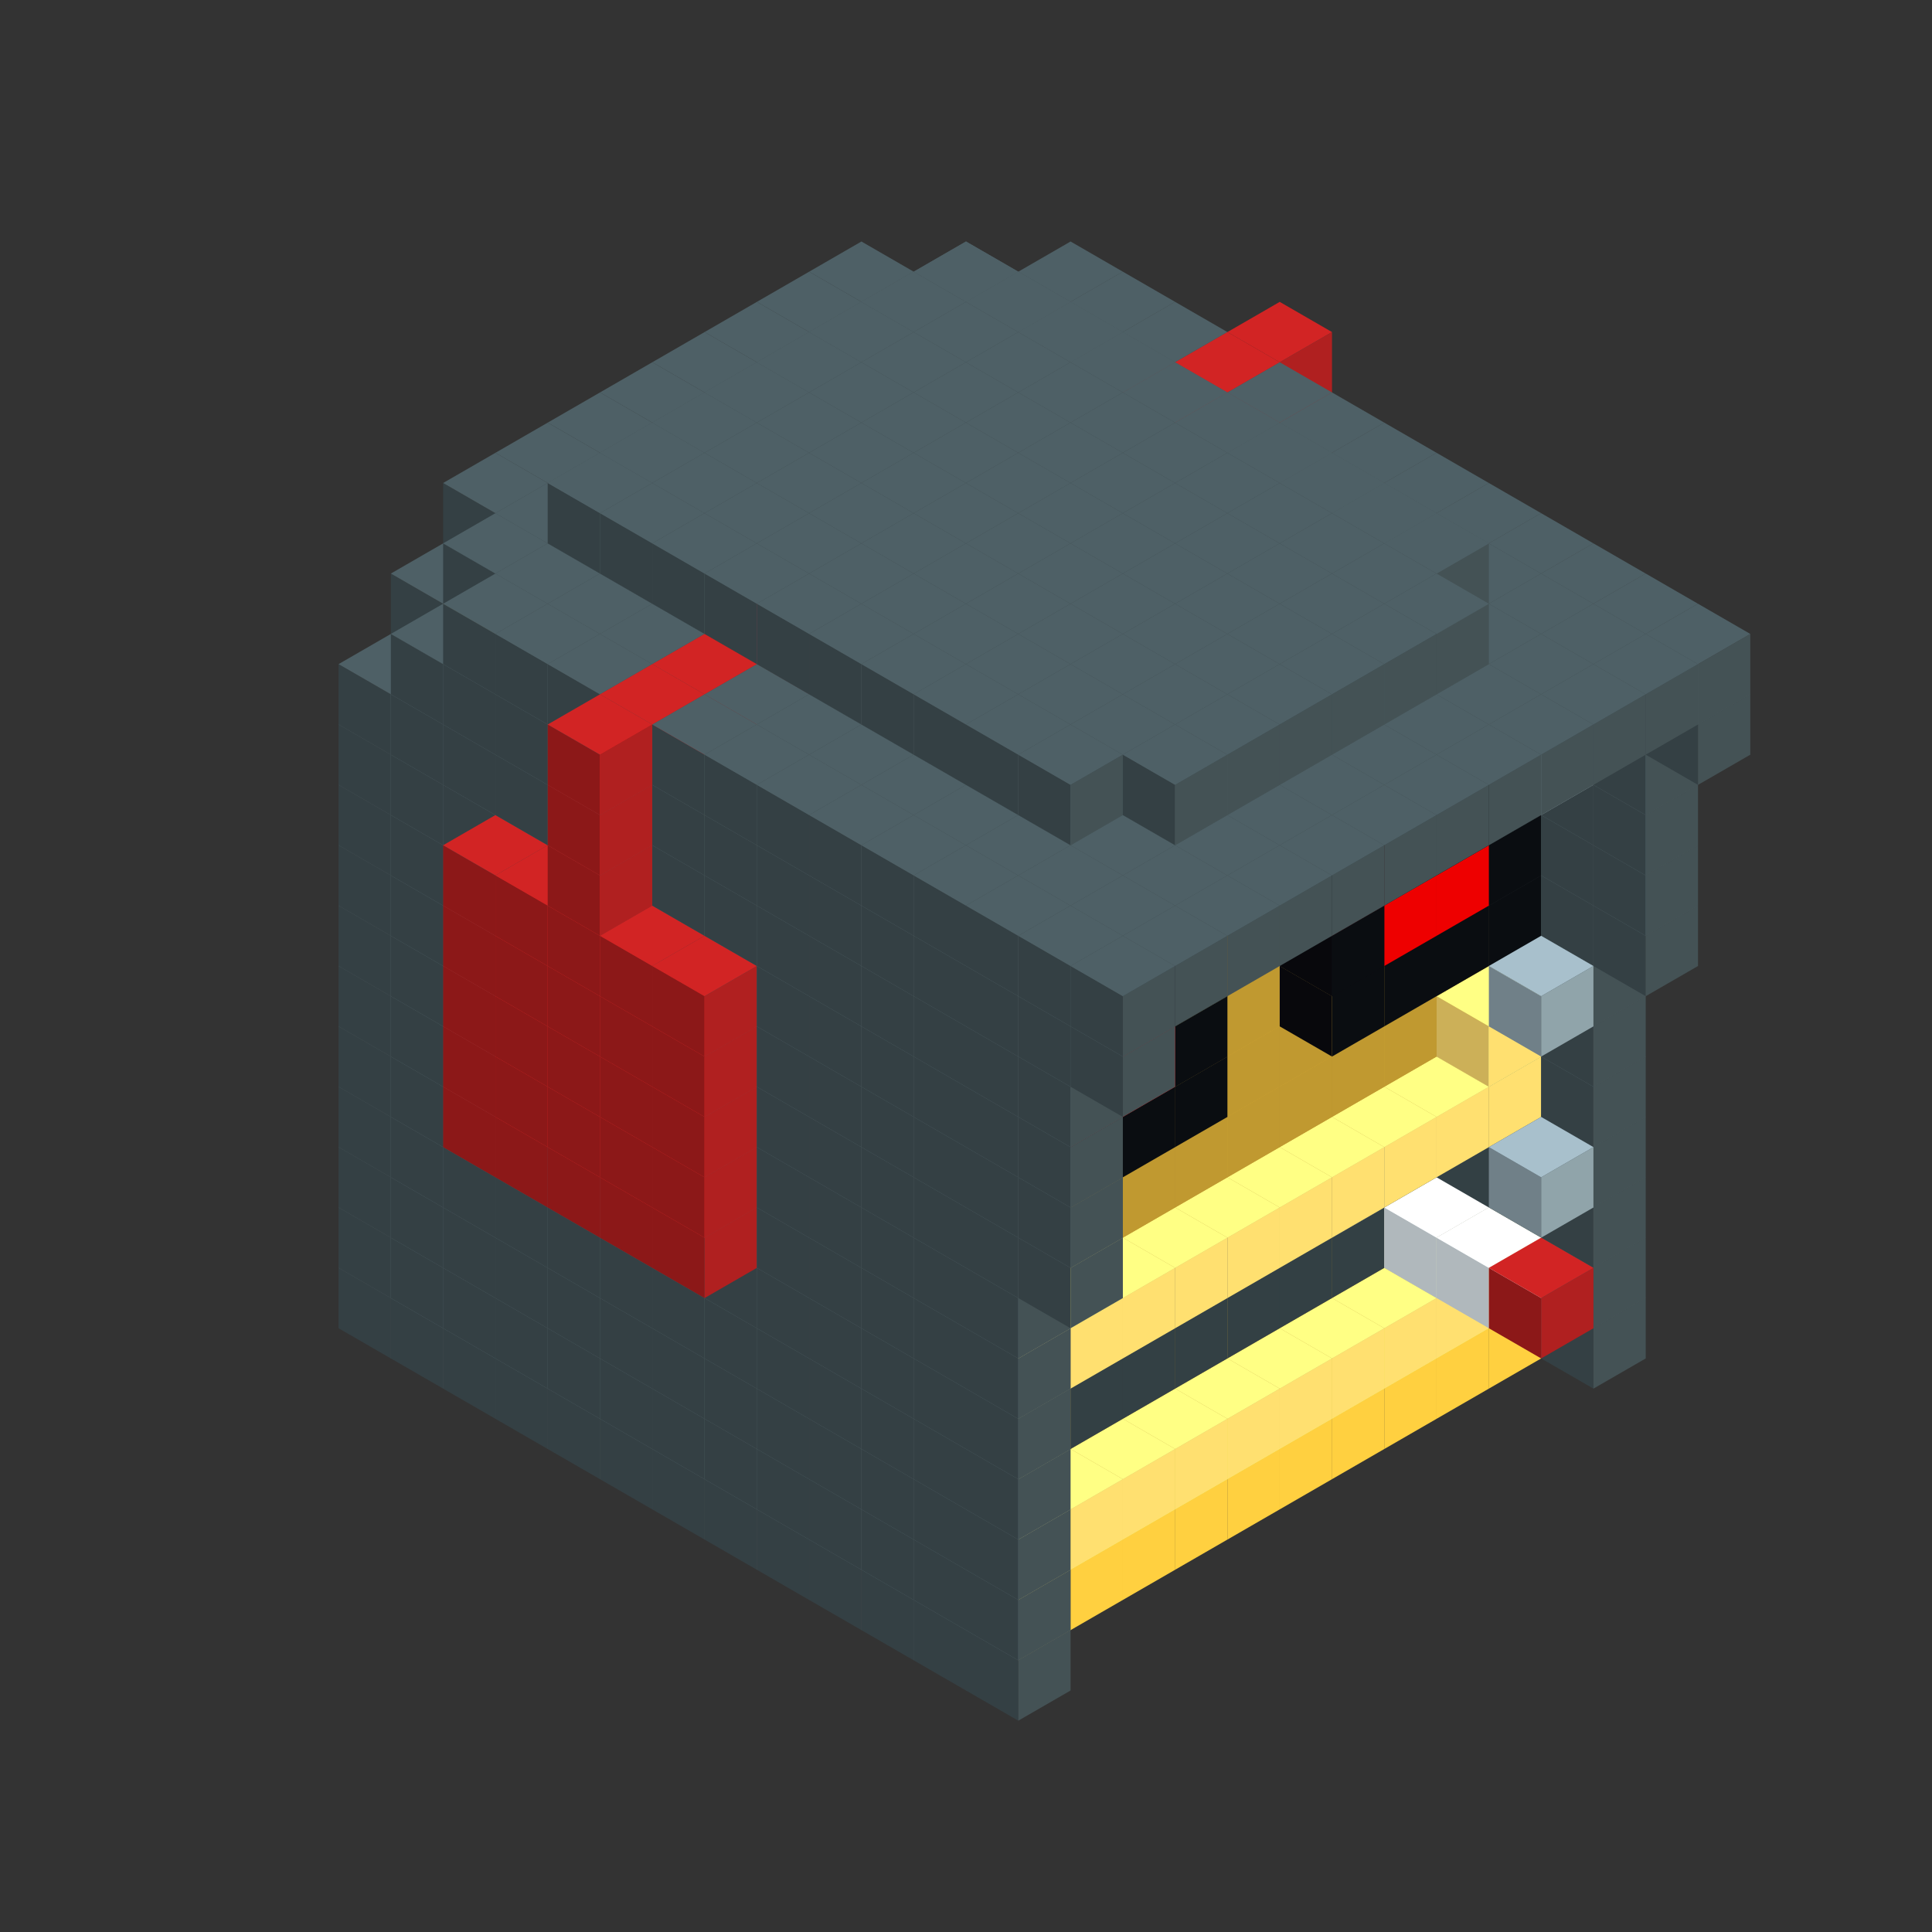 
<svg width='600' height='600' viewBox='4436371 5550000 3200000 3200000' xmlns='http://www.w3.org/2000/svg' xmlns:xlink='http://www.w3.org/1999/xlink'>
<rect x="4436371" y="5550000" width="3200000" height="3200000" fill="#333333" stroke="none"/>
<use xlink:href='#v-0x000000b4-13' transform='translate(1936371,3050000)'/>
<use xlink:href='#v-0x000000b4-13' transform='translate(983738,3600000)'/>
<use xlink:href='#v-0x000000b4-13' transform='translate(2022974,3100000)'/>
<use xlink:href='#v-0x000000b4-13' transform='translate(1070341,3650000)'/>
<use xlink:href='#v-0x000000b4-13' transform='translate(2109577,3150000)'/>
<use xlink:href='#v-0x000000b4-13' transform='translate(1156944,3700000)'/>
<use xlink:href='#v-0x000000b4-13' transform='translate(2196180,3200000)'/>
<use xlink:href='#v-0x000000b4-13' transform='translate(1243547,3750000)'/>
<use xlink:href='#v-0x000000b4-13' transform='translate(2282783,3250000)'/>
<use xlink:href='#v-0x000000b4-13' transform='translate(1330150,3800000)'/>
<use xlink:href='#v-0x000000b4-13' transform='translate(2369386,3300000)'/>
<use xlink:href='#v-0x000000b4-13' transform='translate(1416753,3850000)'/>
<use xlink:href='#v-0x000000b4-13' transform='translate(2455989,3350000)'/>
<use xlink:href='#v-0x000000b4-13' transform='translate(1503356,3900000)'/>
<use xlink:href='#v-0x000000b4-13' transform='translate(2542592,3400000)'/>
<use xlink:href='#v-0x000000b4-13' transform='translate(1589959,3950000)'/>
<use xlink:href='#v-0x000000b4-13' transform='translate(2629195,3450000)'/>
<use xlink:href='#v-0x000000b4-13' transform='translate(1676562,4000000)'/>
<use xlink:href='#v-0x000000b4-13' transform='translate(2715798,3500000)'/>
<use xlink:href='#v-0x000000b4-13' transform='translate(1763165,4050000)'/>
<use xlink:href='#v-0x000000b4-13' transform='translate(2802401,3550000)'/>
<use xlink:href='#v-0x000000b4-13' transform='translate(1849768,4100000)'/>
<use xlink:href='#v-0x000000b4-13' transform='translate(2889004,3600000)'/>
<use xlink:href='#v-0x000000b4-4' transform='translate(2802401,3650000)'/>
<use xlink:href='#v-0x000000b4-4' transform='translate(2715798,3700000)'/>
<use xlink:href='#v-0x000000b4-4' transform='translate(2629195,3750000)'/>
<use xlink:href='#v-0x000000b4-4' transform='translate(2542592,3800000)'/>
<use xlink:href='#v-0x000000b4-4' transform='translate(2455989,3850000)'/>
<use xlink:href='#v-0x000000b4-4' transform='translate(2369386,3900000)'/>
<use xlink:href='#v-0x000000b4-4' transform='translate(2282783,3950000)'/>
<use xlink:href='#v-0x000000b4-4' transform='translate(2196180,4000000)'/>
<use xlink:href='#v-0x000000b4-4' transform='translate(2109577,4050000)'/>
<use xlink:href='#v-0x000000b4-4' transform='translate(2022974,4100000)'/>
<use xlink:href='#v-0x000000b4-13' transform='translate(1936371,4150000)'/>
<use xlink:href='#v-0x000000b4-13' transform='translate(2975607,3650000)'/>
<use xlink:href='#v-0x000000b4-13' transform='translate(2022974,4200000)'/>
<use xlink:href='#v-0x000000b4-13' transform='translate(1936371,2950000)'/>
<use xlink:href='#v-0x000000b4-13' transform='translate(983738,3500000)'/>
<use xlink:href='#v-0x000000b4-13' transform='translate(2022974,3000000)'/>
<use xlink:href='#v-0x000000b4-13' transform='translate(1070341,3550000)'/>
<use xlink:href='#v-0x000000b4-13' transform='translate(2109577,3050000)'/>
<use xlink:href='#v-0x000000b4-13' transform='translate(1156944,3600000)'/>
<use xlink:href='#v-0x000000b4-13' transform='translate(2196180,3100000)'/>
<use xlink:href='#v-0x000000b4-13' transform='translate(1243547,3650000)'/>
<use xlink:href='#v-0x000000b4-13' transform='translate(2282783,3150000)'/>
<use xlink:href='#v-0x000000b4-13' transform='translate(1330150,3700000)'/>
<use xlink:href='#v-0x000000b4-13' transform='translate(2369386,3200000)'/>
<use xlink:href='#v-0x000000b4-13' transform='translate(1416753,3750000)'/>
<use xlink:href='#v-0x000000b4-13' transform='translate(2455989,3250000)'/>
<use xlink:href='#v-0x000000b4-13' transform='translate(1503356,3800000)'/>
<use xlink:href='#v-0x000000b4-13' transform='translate(2542592,3300000)'/>
<use xlink:href='#v-0x000000b4-13' transform='translate(1589959,3850000)'/>
<use xlink:href='#v-0x000000b4-13' transform='translate(2629195,3350000)'/>
<use xlink:href='#v-0x000000b4-13' transform='translate(1676562,3900000)'/>
<use xlink:href='#v-0x000000b4-13' transform='translate(2715798,3400000)'/>
<use xlink:href='#v-0x000000b4-13' transform='translate(1763165,3950000)'/>
<use xlink:href='#v-0x000000b4-13' transform='translate(2802401,3450000)'/>
<use xlink:href='#v-0x000000b4-2' transform='translate(2715798,3500000)'/>
<use xlink:href='#v-0x000000b4-2' transform='translate(2629195,3550000)'/>
<use xlink:href='#v-0x000000b4-2' transform='translate(2542592,3600000)'/>
<use xlink:href='#v-0x000000b4-2' transform='translate(2455989,3650000)'/>
<use xlink:href='#v-0x000000b4-2' transform='translate(2369386,3700000)'/>
<use xlink:href='#v-0x000000b4-2' transform='translate(2282783,3750000)'/>
<use xlink:href='#v-0x000000b4-2' transform='translate(2196180,3800000)'/>
<use xlink:href='#v-0x000000b4-2' transform='translate(2109577,3850000)'/>
<use xlink:href='#v-0x000000b4-2' transform='translate(2022974,3900000)'/>
<use xlink:href='#v-0x000000b4-2' transform='translate(1936371,3950000)'/>
<use xlink:href='#v-0x000000b4-13' transform='translate(1849768,4000000)'/>
<use xlink:href='#v-0x000000b4-13' transform='translate(2889004,3500000)'/>
<use xlink:href='#v-0x000000b4-1' transform='translate(2802401,3550000)'/>
<use xlink:href='#v-0x000000b4-1' transform='translate(2715798,3600000)'/>
<use xlink:href='#v-0x000000b4-1' transform='translate(2629195,3650000)'/>
<use xlink:href='#v-0x000000b4-1' transform='translate(2542592,3700000)'/>
<use xlink:href='#v-0x000000b4-1' transform='translate(2455989,3750000)'/>
<use xlink:href='#v-0x000000b4-1' transform='translate(2369386,3800000)'/>
<use xlink:href='#v-0x000000b4-1' transform='translate(2282783,3850000)'/>
<use xlink:href='#v-0x000000b4-1' transform='translate(2196180,3900000)'/>
<use xlink:href='#v-0x000000b4-1' transform='translate(2109577,3950000)'/>
<use xlink:href='#v-0x000000b4-1' transform='translate(2022974,4000000)'/>
<use xlink:href='#v-0x000000b4-13' transform='translate(1936371,4050000)'/>
<use xlink:href='#v-0x000000b4-13' transform='translate(2975607,3550000)'/>
<use xlink:href='#v-0x000000b4-13' transform='translate(2022974,4100000)'/>
<use xlink:href='#v-0x000000b4-13' transform='translate(1936371,2850000)'/>
<use xlink:href='#v-0x000000b4-13' transform='translate(983738,3400000)'/>
<use xlink:href='#v-0x000000b4-13' transform='translate(2022974,2900000)'/>
<use xlink:href='#v-0x000000b4-13' transform='translate(1070341,3450000)'/>
<use xlink:href='#v-0x000000b4-13' transform='translate(2109577,2950000)'/>
<use xlink:href='#v-0x000000b4-13' transform='translate(1156944,3500000)'/>
<use xlink:href='#v-0x000000b4-13' transform='translate(2196180,3000000)'/>
<use xlink:href='#v-0x000000b4-13' transform='translate(1243547,3550000)'/>
<use xlink:href='#v-0x000000b4-13' transform='translate(2282783,3050000)'/>
<use xlink:href='#v-0x000000b4-13' transform='translate(1330150,3600000)'/>
<use xlink:href='#v-0x000000b4-13' transform='translate(2369386,3100000)'/>
<use xlink:href='#v-0x000000b4-13' transform='translate(1416753,3650000)'/>
<use xlink:href='#v-0x000000b4-13' transform='translate(2455989,3150000)'/>
<use xlink:href='#v-0x000000b4-13' transform='translate(1503356,3700000)'/>
<use xlink:href='#v-0x000000b4-13' transform='translate(2542592,3200000)'/>
<use xlink:href='#v-0x000000b4-13' transform='translate(1589959,3750000)'/>
<use xlink:href='#v-0x000000b4-13' transform='translate(2629195,3250000)'/>
<use xlink:href='#v-0x000000b4-13' transform='translate(1676562,3800000)'/>
<use xlink:href='#v-0x000000b4-13' transform='translate(2715798,3300000)'/>
<use xlink:href='#v-0x000000b4-13' transform='translate(1763165,3850000)'/>
<use xlink:href='#v-0x000000b4-13' transform='translate(2802401,3350000)'/>
<use xlink:href='#v-0x000000b4-7' transform='translate(2715798,3400000)'/>
<use xlink:href='#v-0x000000b4-8' transform='translate(2629195,3450000)'/>
<use xlink:href='#v-0x000000b4-7' transform='translate(2542592,3500000)'/>
<use xlink:href='#v-0x000000b4-7' transform='translate(2455989,3550000)'/>
<use xlink:href='#v-0x000000b4-7' transform='translate(2369386,3600000)'/>
<use xlink:href='#v-0x000000b4-7' transform='translate(2282783,3650000)'/>
<use xlink:href='#v-0x000000b4-7' transform='translate(2196180,3700000)'/>
<use xlink:href='#v-0x000000b4-7' transform='translate(2109577,3750000)'/>
<use xlink:href='#v-0x000000b4-7' transform='translate(2022974,3800000)'/>
<use xlink:href='#v-0x000000b4-7' transform='translate(1936371,3850000)'/>
<use xlink:href='#v-0x000000b4-13' transform='translate(1849768,3900000)'/>
<use xlink:href='#v-0x000000b4-13' transform='translate(2889004,3400000)'/>
<use xlink:href='#v-0x000000b4-8' transform='translate(2715798,3500000)'/>
<use xlink:href='#v-0x000000b4-13' transform='translate(1936371,3950000)'/>
<use xlink:href='#v-0x000000b4-13' transform='translate(2975607,3450000)'/>
<use xlink:href='#v-0x000000b4-8' transform='translate(2802401,3550000)'/>
<use xlink:href='#v-0x000000b4-13' transform='translate(2022974,4000000)'/>
<use xlink:href='#v-0x000000b4-9' transform='translate(2889004,3600000)'/>
<use xlink:href='#v-0x000000b4-13' transform='translate(1936371,2750000)'/>
<use xlink:href='#v-0x000000b4-13' transform='translate(983738,3300000)'/>
<use xlink:href='#v-0x000000b4-13' transform='translate(2022974,2800000)'/>
<use xlink:href='#v-0x000000b4-13' transform='translate(1070341,3350000)'/>
<use xlink:href='#v-0x000000b4-13' transform='translate(2109577,2850000)'/>
<use xlink:href='#v-0x000000b4-13' transform='translate(1156944,3400000)'/>
<use xlink:href='#v-0x000000b4-13' transform='translate(2196180,2900000)'/>
<use xlink:href='#v-0x000000b4-13' transform='translate(1243547,3450000)'/>
<use xlink:href='#v-0x000000b4-13' transform='translate(2282783,2950000)'/>
<use xlink:href='#v-0x000000b4-13' transform='translate(1330150,3500000)'/>
<use xlink:href='#v-0x000000b4-13' transform='translate(2369386,3000000)'/>
<use xlink:href='#v-0x000000b4-13' transform='translate(1416753,3550000)'/>
<use xlink:href='#v-0x000000b4-13' transform='translate(2455989,3050000)'/>
<use xlink:href='#v-0x000000b4-13' transform='translate(1503356,3600000)'/>
<use xlink:href='#v-0x000000b4-13' transform='translate(2542592,3100000)'/>
<use xlink:href='#v-0x000000b4-13' transform='translate(1589959,3650000)'/>
<use xlink:href='#v-0x000000b4-13' transform='translate(2629195,3150000)'/>
<use xlink:href='#v-0x000000b4-13' transform='translate(1676562,3700000)'/>
<use xlink:href='#v-0x000000b4-13' transform='translate(2715798,3200000)'/>
<use xlink:href='#v-0x000000b4-13' transform='translate(1763165,3750000)'/>
<use xlink:href='#v-0x000000b4-13' transform='translate(2802401,3250000)'/>
<use xlink:href='#v-0x000000b4-7' transform='translate(2715798,3300000)'/>
<use xlink:href='#v-0x000000b4-7' transform='translate(2629195,3350000)'/>
<use xlink:href='#v-0x000000b4-7' transform='translate(2542592,3400000)'/>
<use xlink:href='#v-0x000000b4-7' transform='translate(2455989,3450000)'/>
<use xlink:href='#v-0x000000b4-7' transform='translate(2369386,3500000)'/>
<use xlink:href='#v-0x000000b4-7' transform='translate(2282783,3550000)'/>
<use xlink:href='#v-0x000000b4-7' transform='translate(2196180,3600000)'/>
<use xlink:href='#v-0x000000b4-7' transform='translate(2109577,3650000)'/>
<use xlink:href='#v-0x000000b4-7' transform='translate(2022974,3700000)'/>
<use xlink:href='#v-0x000000b4-7' transform='translate(1936371,3750000)'/>
<use xlink:href='#v-0x000000b4-13' transform='translate(1849768,3800000)'/>
<use xlink:href='#v-0x000000b4-13' transform='translate(2889004,3300000)'/>
<use xlink:href='#v-0x000000b4-13' transform='translate(1936371,3850000)'/>
<use xlink:href='#v-0x000000b4-13' transform='translate(2975607,3350000)'/>
<use xlink:href='#v-0x000000b4-13' transform='translate(2022974,3900000)'/>
<use xlink:href='#v-0x000000b4-13' transform='translate(1936371,2650000)'/>
<use xlink:href='#v-0x000000b4-13' transform='translate(983738,3200000)'/>
<use xlink:href='#v-0x000000b4-13' transform='translate(2022974,2700000)'/>
<use xlink:href='#v-0x000000b4-13' transform='translate(1070341,3250000)'/>
<use xlink:href='#v-0x000000b4-13' transform='translate(2109577,2750000)'/>
<use xlink:href='#v-0x000000b4-13' transform='translate(1156944,3300000)'/>
<use xlink:href='#v-0x000000b4-13' transform='translate(2196180,2800000)'/>
<use xlink:href='#v-0x000000b4-13' transform='translate(1243547,3350000)'/>
<use xlink:href='#v-0x000000b4-13' transform='translate(2282783,2850000)'/>
<use xlink:href='#v-0x000000b4-13' transform='translate(1330150,3400000)'/>
<use xlink:href='#v-0x000000b4-13' transform='translate(2369386,2900000)'/>
<use xlink:href='#v-0x000000b4-13' transform='translate(1416753,3450000)'/>
<use xlink:href='#v-0x000000b4-13' transform='translate(2455989,2950000)'/>
<use xlink:href='#v-0x000000b4-13' transform='translate(1503356,3500000)'/>
<use xlink:href='#v-0x000000b4-13' transform='translate(2542592,3000000)'/>
<use xlink:href='#v-0x000000b4-13' transform='translate(1589959,3550000)'/>
<use xlink:href='#v-0x000000b4-13' transform='translate(2629195,3050000)'/>
<use xlink:href='#v-0x000000b4-13' transform='translate(1676562,3600000)'/>
<use xlink:href='#v-0x000000b4-13' transform='translate(2715798,3100000)'/>
<use xlink:href='#v-0x000000b4-13' transform='translate(1763165,3650000)'/>
<use xlink:href='#v-0x000000b4-13' transform='translate(2802401,3150000)'/>
<use xlink:href='#v-0x000000b4-2' transform='translate(2715798,3200000)'/>
<use xlink:href='#v-0x000000b4-2' transform='translate(2629195,3250000)'/>
<use xlink:href='#v-0x000000b4-2' transform='translate(2542592,3300000)'/>
<use xlink:href='#v-0x000000b4-2' transform='translate(2455989,3350000)'/>
<use xlink:href='#v-0x000000b4-2' transform='translate(2369386,3400000)'/>
<use xlink:href='#v-0x000000b4-2' transform='translate(2282783,3450000)'/>
<use xlink:href='#v-0x000000b4-2' transform='translate(2196180,3500000)'/>
<use xlink:href='#v-0x000000b4-2' transform='translate(2109577,3550000)'/>
<use xlink:href='#v-0x000000b4-2' transform='translate(2022974,3600000)'/>
<use xlink:href='#v-0x000000b4-2' transform='translate(1936371,3650000)'/>
<use xlink:href='#v-0x000000b4-13' transform='translate(1849768,3700000)'/>
<use xlink:href='#v-0x000000b4-13' transform='translate(2889004,3200000)'/>
<use xlink:href='#v-0x000000b4-1' transform='translate(2802401,3250000)'/>
<use xlink:href='#v-0x000000b4-1' transform='translate(2715798,3300000)'/>
<use xlink:href='#v-0x000000b4-1' transform='translate(2629195,3350000)'/>
<use xlink:href='#v-0x000000b4-1' transform='translate(2542592,3400000)'/>
<use xlink:href='#v-0x000000b4-1' transform='translate(2455989,3450000)'/>
<use xlink:href='#v-0x000000b4-1' transform='translate(2369386,3500000)'/>
<use xlink:href='#v-0x000000b4-1' transform='translate(2282783,3550000)'/>
<use xlink:href='#v-0x000000b4-1' transform='translate(2196180,3600000)'/>
<use xlink:href='#v-0x000000b4-1' transform='translate(2109577,3650000)'/>
<use xlink:href='#v-0x000000b4-1' transform='translate(2022974,3700000)'/>
<use xlink:href='#v-0x000000b4-13' transform='translate(1936371,3750000)'/>
<use xlink:href='#v-0x000000b4-13' transform='translate(2975607,3250000)'/>
<use xlink:href='#v-0x000000b4-13' transform='translate(2022974,3800000)'/>
<use xlink:href='#v-0x000000b4-10' transform='translate(2889004,3400000)'/>
<use xlink:href='#v-0x000000b4-13' transform='translate(1936371,2550000)'/>
<use xlink:href='#v-0x000000b4-13' transform='translate(983738,3100000)'/>
<use xlink:href='#v-0x000000b4-13' transform='translate(2022974,2600000)'/>
<use xlink:href='#v-0x000000b4-13' transform='translate(1070341,3150000)'/>
<use xlink:href='#v-0x000000b4-13' transform='translate(2109577,2650000)'/>
<use xlink:href='#v-0x000000b4-13' transform='translate(1156944,3200000)'/>
<use xlink:href='#v-0x000000b4-14' transform='translate(2282783,2650000)'/>
<use xlink:href='#v-0x000000b4-13' transform='translate(2196180,2700000)'/>
<use xlink:href='#v-0x000000b4-13' transform='translate(1243547,3250000)'/>
<use xlink:href='#v-0x000000b4-14' transform='translate(1156944,3300000)'/>
<use xlink:href='#v-0x000000b4-14' transform='translate(2369386,2700000)'/>
<use xlink:href='#v-0x000000b4-13' transform='translate(2282783,2750000)'/>
<use xlink:href='#v-0x000000b4-13' transform='translate(1330150,3300000)'/>
<use xlink:href='#v-0x000000b4-14' transform='translate(1243547,3350000)'/>
<use xlink:href='#v-0x000000b4-14' transform='translate(2455989,2750000)'/>
<use xlink:href='#v-0x000000b4-13' transform='translate(2369386,2800000)'/>
<use xlink:href='#v-0x000000b4-13' transform='translate(1416753,3350000)'/>
<use xlink:href='#v-0x000000b4-14' transform='translate(1330150,3400000)'/>
<use xlink:href='#v-0x000000b4-14' transform='translate(2542592,2800000)'/>
<use xlink:href='#v-0x000000b4-13' transform='translate(2455989,2850000)'/>
<use xlink:href='#v-0x000000b4-13' transform='translate(1503356,3400000)'/>
<use xlink:href='#v-0x000000b4-14' transform='translate(1416753,3450000)'/>
<use xlink:href='#v-0x000000b4-14' transform='translate(2629195,2850000)'/>
<use xlink:href='#v-0x000000b4-13' transform='translate(2542592,2900000)'/>
<use xlink:href='#v-0x000000b4-13' transform='translate(1589959,3450000)'/>
<use xlink:href='#v-0x000000b4-14' transform='translate(1503356,3500000)'/>
<use xlink:href='#v-0x000000b4-13' transform='translate(2629195,2950000)'/>
<use xlink:href='#v-0x000000b4-13' transform='translate(1676562,3500000)'/>
<use xlink:href='#v-0x000000b4-13' transform='translate(2715798,3000000)'/>
<use xlink:href='#v-0x000000b4-13' transform='translate(1763165,3550000)'/>
<use xlink:href='#v-0x000000b4-13' transform='translate(2802401,3050000)'/>
<use xlink:href='#v-0x000000b4-2' transform='translate(2715798,3100000)'/>
<use xlink:href='#v-0x000000b4-2' transform='translate(2629195,3150000)'/>
<use xlink:href='#v-0x000000b4-2' transform='translate(2542592,3200000)'/>
<use xlink:href='#v-0x000000b4-2' transform='translate(2455989,3250000)'/>
<use xlink:href='#v-0x000000b4-2' transform='translate(2369386,3300000)'/>
<use xlink:href='#v-0x000000b4-2' transform='translate(2282783,3350000)'/>
<use xlink:href='#v-0x000000b4-2' transform='translate(2196180,3400000)'/>
<use xlink:href='#v-0x000000b4-2' transform='translate(2109577,3450000)'/>
<use xlink:href='#v-0x000000b4-2' transform='translate(2022974,3500000)'/>
<use xlink:href='#v-0x000000b4-2' transform='translate(1936371,3550000)'/>
<use xlink:href='#v-0x000000b4-13' transform='translate(1849768,3600000)'/>
<use xlink:href='#v-0x000000b4-13' transform='translate(2889004,3100000)'/>
<use xlink:href='#v-0x000000b4-1' transform='translate(2802401,3150000)'/>
<use xlink:href='#v-0x000000b4-1' transform='translate(2022974,3600000)'/>
<use xlink:href='#v-0x000000b4-13' transform='translate(1936371,3650000)'/>
<use xlink:href='#v-0x000000b4-13' transform='translate(2975607,3150000)'/>
<use xlink:href='#v-0x000000b4-13' transform='translate(2022974,3700000)'/>
<use xlink:href='#v-0x000000b4-13' transform='translate(1936371,2450000)'/>
<use xlink:href='#v-0x000000b4-13' transform='translate(983738,3000000)'/>
<use xlink:href='#v-0x000000b4-13' transform='translate(2022974,2500000)'/>
<use xlink:href='#v-0x000000b4-13' transform='translate(1070341,3050000)'/>
<use xlink:href='#v-0x000000b4-13' transform='translate(2109577,2550000)'/>
<use xlink:href='#v-0x000000b4-13' transform='translate(1156944,3100000)'/>
<use xlink:href='#v-0x000000b4-14' transform='translate(2282783,2550000)'/>
<use xlink:href='#v-0x000000b4-13' transform='translate(2196180,2600000)'/>
<use xlink:href='#v-0x000000b4-13' transform='translate(1243547,3150000)'/>
<use xlink:href='#v-0x000000b4-14' transform='translate(1156944,3200000)'/>
<use xlink:href='#v-0x000000b4-14' transform='translate(2369386,2600000)'/>
<use xlink:href='#v-0x000000b4-13' transform='translate(2282783,2650000)'/>
<use xlink:href='#v-0x000000b4-13' transform='translate(1330150,3200000)'/>
<use xlink:href='#v-0x000000b4-14' transform='translate(1243547,3250000)'/>
<use xlink:href='#v-0x000000b4-14' transform='translate(2455989,2650000)'/>
<use xlink:href='#v-0x000000b4-13' transform='translate(2369386,2700000)'/>
<use xlink:href='#v-0x000000b4-13' transform='translate(1416753,3250000)'/>
<use xlink:href='#v-0x000000b4-14' transform='translate(1330150,3300000)'/>
<use xlink:href='#v-0x000000b4-14' transform='translate(2542592,2700000)'/>
<use xlink:href='#v-0x000000b4-13' transform='translate(2455989,2750000)'/>
<use xlink:href='#v-0x000000b4-13' transform='translate(1503356,3300000)'/>
<use xlink:href='#v-0x000000b4-14' transform='translate(1416753,3350000)'/>
<use xlink:href='#v-0x000000b4-14' transform='translate(2629195,2750000)'/>
<use xlink:href='#v-0x000000b4-13' transform='translate(2542592,2800000)'/>
<use xlink:href='#v-0x000000b4-13' transform='translate(1589959,3350000)'/>
<use xlink:href='#v-0x000000b4-14' transform='translate(1503356,3400000)'/>
<use xlink:href='#v-0x000000b4-13' transform='translate(2629195,2850000)'/>
<use xlink:href='#v-0x000000b4-13' transform='translate(1676562,3400000)'/>
<use xlink:href='#v-0x000000b4-13' transform='translate(2715798,2900000)'/>
<use xlink:href='#v-0x000000b4-13' transform='translate(1763165,3450000)'/>
<use xlink:href='#v-0x000000b4-13' transform='translate(2802401,2950000)'/>
<use xlink:href='#v-0x000000b4-2' transform='translate(2715798,3000000)'/>
<use xlink:href='#v-0x000000b4-2' transform='translate(2629195,3050000)'/>
<use xlink:href='#v-0x000000b4-2' transform='translate(2542592,3100000)'/>
<use xlink:href='#v-0x000000b4-2' transform='translate(2455989,3150000)'/>
<use xlink:href='#v-0x000000b4-2' transform='translate(2369386,3200000)'/>
<use xlink:href='#v-0x000000b4-2' transform='translate(2282783,3250000)'/>
<use xlink:href='#v-0x000000b4-2' transform='translate(2196180,3300000)'/>
<use xlink:href='#v-0x000000b4-2' transform='translate(2109577,3350000)'/>
<use xlink:href='#v-0x000000b4-2' transform='translate(2022974,3400000)'/>
<use xlink:href='#v-0x000000b4-2' transform='translate(1936371,3450000)'/>
<use xlink:href='#v-0x000000b4-13' transform='translate(1849768,3500000)'/>
<use xlink:href='#v-0x000000b4-13' transform='translate(2889004,3000000)'/>
<use xlink:href='#v-0x000000b4-13' transform='translate(1936371,3550000)'/>
<use xlink:href='#v-0x000000b4-13' transform='translate(2975607,3050000)'/>
<use xlink:href='#v-0x000000b4-13' transform='translate(2022974,3600000)'/>
<use xlink:href='#v-0x000000b4-13' transform='translate(1936371,2350000)'/>
<use xlink:href='#v-0x000000b4-13' transform='translate(983738,2900000)'/>
<use xlink:href='#v-0x000000b4-13' transform='translate(2022974,2400000)'/>
<use xlink:href='#v-0x000000b4-13' transform='translate(1070341,2950000)'/>
<use xlink:href='#v-0x000000b4-13' transform='translate(2109577,2450000)'/>
<use xlink:href='#v-0x000000b4-13' transform='translate(1156944,3000000)'/>
<use xlink:href='#v-0x000000b4-14' transform='translate(2282783,2450000)'/>
<use xlink:href='#v-0x000000b4-13' transform='translate(2196180,2500000)'/>
<use xlink:href='#v-0x000000b4-13' transform='translate(1243547,3050000)'/>
<use xlink:href='#v-0x000000b4-14' transform='translate(1156944,3100000)'/>
<use xlink:href='#v-0x000000b4-14' transform='translate(2369386,2500000)'/>
<use xlink:href='#v-0x000000b4-13' transform='translate(2282783,2550000)'/>
<use xlink:href='#v-0x000000b4-13' transform='translate(1330150,3100000)'/>
<use xlink:href='#v-0x000000b4-14' transform='translate(1243547,3150000)'/>
<use xlink:href='#v-0x000000b4-14' transform='translate(2455989,2550000)'/>
<use xlink:href='#v-0x000000b4-13' transform='translate(2369386,2600000)'/>
<use xlink:href='#v-0x000000b4-13' transform='translate(1416753,3150000)'/>
<use xlink:href='#v-0x000000b4-14' transform='translate(1330150,3200000)'/>
<use xlink:href='#v-0x000000b4-14' transform='translate(2542592,2600000)'/>
<use xlink:href='#v-0x000000b4-13' transform='translate(2455989,2650000)'/>
<use xlink:href='#v-0x000000b4-13' transform='translate(1503356,3200000)'/>
<use xlink:href='#v-0x000000b4-14' transform='translate(1416753,3250000)'/>
<use xlink:href='#v-0x000000b4-14' transform='translate(2629195,2650000)'/>
<use xlink:href='#v-0x000000b4-13' transform='translate(2542592,2700000)'/>
<use xlink:href='#v-0x000000b4-13' transform='translate(1589959,3250000)'/>
<use xlink:href='#v-0x000000b4-14' transform='translate(1503356,3300000)'/>
<use xlink:href='#v-0x000000b4-13' transform='translate(2629195,2750000)'/>
<use xlink:href='#v-0x000000b4-13' transform='translate(1676562,3300000)'/>
<use xlink:href='#v-0x000000b4-13' transform='translate(2715798,2800000)'/>
<use xlink:href='#v-0x000000b4-13' transform='translate(1763165,3350000)'/>
<use xlink:href='#v-0x000000b4-13' transform='translate(2802401,2850000)'/>
<use xlink:href='#v-0x000000b4-2' transform='translate(2715798,2900000)'/>
<use xlink:href='#v-0x000000b4-2' transform='translate(2629195,2950000)'/>
<use xlink:href='#v-0x000000b4-2' transform='translate(2542592,3000000)'/>
<use xlink:href='#v-0x000000b4-2' transform='translate(2455989,3050000)'/>
<use xlink:href='#v-0x000000b4-2' transform='translate(2369386,3100000)'/>
<use xlink:href='#v-0x000000b4-2' transform='translate(2282783,3150000)'/>
<use xlink:href='#v-0x000000b4-2' transform='translate(2196180,3200000)'/>
<use xlink:href='#v-0x000000b4-2' transform='translate(2109577,3250000)'/>
<use xlink:href='#v-0x000000b4-2' transform='translate(2022974,3300000)'/>
<use xlink:href='#v-0x000000b4-2' transform='translate(1936371,3350000)'/>
<use xlink:href='#v-0x000000b4-13' transform='translate(1849768,3400000)'/>
<use xlink:href='#v-0x000000b4-13' transform='translate(2889004,2900000)'/>
<use xlink:href='#v-0x000000b4-11' transform='translate(2802401,2950000)'/>
<use xlink:href='#v-0x000000b4-11' transform='translate(2715798,3000000)'/>
<use xlink:href='#v-0x000000b4-11' transform='translate(2629195,3050000)'/>
<use xlink:href='#v-0x000000b4-11' transform='translate(2542592,3100000)'/>
<use xlink:href='#v-0x000000b4-11' transform='translate(2282783,3250000)'/>
<use xlink:href='#v-0x000000b4-11' transform='translate(2196180,3300000)'/>
<use xlink:href='#v-0x000000b4-11' transform='translate(2109577,3350000)'/>
<use xlink:href='#v-0x000000b4-11' transform='translate(2022974,3400000)'/>
<use xlink:href='#v-0x000000b4-13' transform='translate(1936371,3450000)'/>
<use xlink:href='#v-0x000000b4-13' transform='translate(2975607,2950000)'/>
<use xlink:href='#v-0x000000b4-13' transform='translate(2022974,3500000)'/>
<use xlink:href='#v-0x000000b4-13' transform='translate(3062210,3000000)'/>
<use xlink:href='#v-0x000000b4-10' transform='translate(2889004,3100000)'/>
<use xlink:href='#v-0x000000b4-13' transform='translate(2109577,3550000)'/>
<use xlink:href='#v-0x000000b4-13' transform='translate(1936371,2250000)'/>
<use xlink:href='#v-0x000000b4-13' transform='translate(983738,2800000)'/>
<use xlink:href='#v-0x000000b4-13' transform='translate(2022974,2300000)'/>
<use xlink:href='#v-0x000000b4-13' transform='translate(1070341,2850000)'/>
<use xlink:href='#v-0x000000b4-13' transform='translate(2109577,2350000)'/>
<use xlink:href='#v-0x000000b4-13' transform='translate(1156944,2900000)'/>
<use xlink:href='#v-0x000000b4-14' transform='translate(2282783,2350000)'/>
<use xlink:href='#v-0x000000b4-13' transform='translate(2196180,2400000)'/>
<use xlink:href='#v-0x000000b4-13' transform='translate(1243547,2950000)'/>
<use xlink:href='#v-0x000000b4-14' transform='translate(1156944,3000000)'/>
<use xlink:href='#v-0x000000b4-14' transform='translate(2369386,2400000)'/>
<use xlink:href='#v-0x000000b4-13' transform='translate(2282783,2450000)'/>
<use xlink:href='#v-0x000000b4-13' transform='translate(1330150,3000000)'/>
<use xlink:href='#v-0x000000b4-14' transform='translate(1243547,3050000)'/>
<use xlink:href='#v-0x000000b4-14' transform='translate(2455989,2450000)'/>
<use xlink:href='#v-0x000000b4-13' transform='translate(2369386,2500000)'/>
<use xlink:href='#v-0x000000b4-13' transform='translate(1416753,3050000)'/>
<use xlink:href='#v-0x000000b4-14' transform='translate(1330150,3100000)'/>
<use xlink:href='#v-0x000000b4-14' transform='translate(2542592,2500000)'/>
<use xlink:href='#v-0x000000b4-13' transform='translate(2455989,2550000)'/>
<use xlink:href='#v-0x000000b4-13' transform='translate(1503356,3100000)'/>
<use xlink:href='#v-0x000000b4-14' transform='translate(1416753,3150000)'/>
<use xlink:href='#v-0x000000b4-14' transform='translate(2629195,2550000)'/>
<use xlink:href='#v-0x000000b4-13' transform='translate(2542592,2600000)'/>
<use xlink:href='#v-0x000000b4-13' transform='translate(1589959,3150000)'/>
<use xlink:href='#v-0x000000b4-14' transform='translate(1503356,3200000)'/>
<use xlink:href='#v-0x000000b4-13' transform='translate(2629195,2650000)'/>
<use xlink:href='#v-0x000000b4-13' transform='translate(1676562,3200000)'/>
<use xlink:href='#v-0x000000b4-13' transform='translate(2715798,2700000)'/>
<use xlink:href='#v-0x000000b4-13' transform='translate(1763165,3250000)'/>
<use xlink:href='#v-0x000000b4-13' transform='translate(2802401,2750000)'/>
<use xlink:href='#v-0x000000b4-2' transform='translate(2715798,2800000)'/>
<use xlink:href='#v-0x000000b4-2' transform='translate(2629195,2850000)'/>
<use xlink:href='#v-0x000000b4-2' transform='translate(2542592,2900000)'/>
<use xlink:href='#v-0x000000b4-2' transform='translate(2455989,2950000)'/>
<use xlink:href='#v-0x000000b4-2' transform='translate(2369386,3000000)'/>
<use xlink:href='#v-0x000000b4-2' transform='translate(2282783,3050000)'/>
<use xlink:href='#v-0x000000b4-2' transform='translate(2196180,3100000)'/>
<use xlink:href='#v-0x000000b4-2' transform='translate(2109577,3150000)'/>
<use xlink:href='#v-0x000000b4-2' transform='translate(2022974,3200000)'/>
<use xlink:href='#v-0x000000b4-2' transform='translate(1936371,3250000)'/>
<use xlink:href='#v-0x000000b4-13' transform='translate(1849768,3300000)'/>
<use xlink:href='#v-0x000000b4-13' transform='translate(2889004,2800000)'/>
<use xlink:href='#v-0x000000b4-11' transform='translate(2802401,2850000)'/>
<use xlink:href='#v-0x000000b4-12' transform='translate(2715798,2900000)'/>
<use xlink:href='#v-0x000000b4-12' transform='translate(2629195,2950000)'/>
<use xlink:href='#v-0x000000b4-11' transform='translate(2542592,3000000)'/>
<use xlink:href='#v-0x000000b4-11' transform='translate(2282783,3150000)'/>
<use xlink:href='#v-0x000000b4-12' transform='translate(2196180,3200000)'/>
<use xlink:href='#v-0x000000b4-12' transform='translate(2109577,3250000)'/>
<use xlink:href='#v-0x000000b4-11' transform='translate(2022974,3300000)'/>
<use xlink:href='#v-0x000000b4-13' transform='translate(1936371,3350000)'/>
<use xlink:href='#v-0x000000b4-13' transform='translate(2975607,2850000)'/>
<use xlink:href='#v-0x000000b4-13' transform='translate(2022974,3400000)'/>
<use xlink:href='#v-0x000000b4-13' transform='translate(3062210,2900000)'/>
<use xlink:href='#v-0x000000b4-13' transform='translate(2109577,3450000)'/>
<use xlink:href='#v-0x000000b4-13' transform='translate(1936371,2150000)'/>
<use xlink:href='#v-0x000000b4-13' transform='translate(983738,2700000)'/>
<use xlink:href='#v-0x000000b4-13' transform='translate(2022974,2200000)'/>
<use xlink:href='#v-0x000000b4-13' transform='translate(1070341,2750000)'/>
<use xlink:href='#v-0x000000b4-13' transform='translate(2109577,2250000)'/>
<use xlink:href='#v-0x000000b4-13' transform='translate(1156944,2800000)'/>
<use xlink:href='#v-0x000000b4-14' transform='translate(2282783,2250000)'/>
<use xlink:href='#v-0x000000b4-13' transform='translate(2196180,2300000)'/>
<use xlink:href='#v-0x000000b4-13' transform='translate(1243547,2850000)'/>
<use xlink:href='#v-0x000000b4-14' transform='translate(1156944,2900000)'/>
<use xlink:href='#v-0x000000b4-14' transform='translate(2369386,2300000)'/>
<use xlink:href='#v-0x000000b4-13' transform='translate(2282783,2350000)'/>
<use xlink:href='#v-0x000000b4-13' transform='translate(1330150,2900000)'/>
<use xlink:href='#v-0x000000b4-14' transform='translate(1243547,2950000)'/>
<use xlink:href='#v-0x000000b4-14' transform='translate(2455989,2350000)'/>
<use xlink:href='#v-0x000000b4-13' transform='translate(2369386,2400000)'/>
<use xlink:href='#v-0x000000b4-13' transform='translate(1416753,2950000)'/>
<use xlink:href='#v-0x000000b4-14' transform='translate(1330150,3000000)'/>
<use xlink:href='#v-0x000000b4-14' transform='translate(2542592,2400000)'/>
<use xlink:href='#v-0x000000b4-13' transform='translate(2455989,2450000)'/>
<use xlink:href='#v-0x000000b4-13' transform='translate(1503356,3000000)'/>
<use xlink:href='#v-0x000000b4-14' transform='translate(1416753,3050000)'/>
<use xlink:href='#v-0x000000b4-14' transform='translate(2629195,2450000)'/>
<use xlink:href='#v-0x000000b4-13' transform='translate(2542592,2500000)'/>
<use xlink:href='#v-0x000000b4-13' transform='translate(1589959,3050000)'/>
<use xlink:href='#v-0x000000b4-14' transform='translate(1503356,3100000)'/>
<use xlink:href='#v-0x000000b4-13' transform='translate(2629195,2550000)'/>
<use xlink:href='#v-0x000000b4-13' transform='translate(1676562,3100000)'/>
<use xlink:href='#v-0x000000b4-13' transform='translate(2715798,2600000)'/>
<use xlink:href='#v-0x000000b4-13' transform='translate(1763165,3150000)'/>
<use xlink:href='#v-0x000000b4-13' transform='translate(2802401,2650000)'/>
<use xlink:href='#v-0x000000b4-2' transform='translate(2715798,2700000)'/>
<use xlink:href='#v-0x000000b4-2' transform='translate(2629195,2750000)'/>
<use xlink:href='#v-0x000000b4-2' transform='translate(2542592,2800000)'/>
<use xlink:href='#v-0x000000b4-2' transform='translate(2455989,2850000)'/>
<use xlink:href='#v-0x000000b4-2' transform='translate(2369386,2900000)'/>
<use xlink:href='#v-0x000000b4-2' transform='translate(2282783,2950000)'/>
<use xlink:href='#v-0x000000b4-2' transform='translate(2196180,3000000)'/>
<use xlink:href='#v-0x000000b4-2' transform='translate(2109577,3050000)'/>
<use xlink:href='#v-0x000000b4-2' transform='translate(2022974,3100000)'/>
<use xlink:href='#v-0x000000b4-2' transform='translate(1936371,3150000)'/>
<use xlink:href='#v-0x000000b4-13' transform='translate(1849768,3200000)'/>
<use xlink:href='#v-0x000000b4-13' transform='translate(2889004,2700000)'/>
<use xlink:href='#v-0x000000b4-11' transform='translate(2802401,2750000)'/>
<use xlink:href='#v-0x000000b4-11' transform='translate(2715798,2800000)'/>
<use xlink:href='#v-0x000000b4-11' transform='translate(2629195,2850000)'/>
<use xlink:href='#v-0x000000b4-11' transform='translate(2542592,2900000)'/>
<use xlink:href='#v-0x000000b4-11' transform='translate(2282783,3050000)'/>
<use xlink:href='#v-0x000000b4-11' transform='translate(2196180,3100000)'/>
<use xlink:href='#v-0x000000b4-11' transform='translate(2109577,3150000)'/>
<use xlink:href='#v-0x000000b4-11' transform='translate(2022974,3200000)'/>
<use xlink:href='#v-0x000000b4-13' transform='translate(1936371,3250000)'/>
<use xlink:href='#v-0x000000b4-13' transform='translate(2975607,2750000)'/>
<use xlink:href='#v-0x000000b4-13' transform='translate(2022974,3300000)'/>
<use xlink:href='#v-0x000000b4-13' transform='translate(3062210,2800000)'/>
<use xlink:href='#v-0x000000b4-13' transform='translate(2109577,3350000)'/>
<use xlink:href='#v-0x000000b4-13' transform='translate(1936371,2050000)'/>
<use xlink:href='#v-0x000000b4-13' transform='translate(983738,2600000)'/>
<use xlink:href='#v-0x000000b4-13' transform='translate(2022974,2100000)'/>
<use xlink:href='#v-0x000000b4-13' transform='translate(1070341,2650000)'/>
<use xlink:href='#v-0x000000b4-13' transform='translate(2109577,2150000)'/>
<use xlink:href='#v-0x000000b4-13' transform='translate(1156944,2700000)'/>
<use xlink:href='#v-0x000000b4-13' transform='translate(2196180,2200000)'/>
<use xlink:href='#v-0x000000b4-13' transform='translate(1243547,2750000)'/>
<use xlink:href='#v-0x000000b4-13' transform='translate(2282783,2250000)'/>
<use xlink:href='#v-0x000000b4-13' transform='translate(1330150,2800000)'/>
<use xlink:href='#v-0x000000b4-14' transform='translate(2455989,2250000)'/>
<use xlink:href='#v-0x000000b4-13' transform='translate(2369386,2300000)'/>
<use xlink:href='#v-0x000000b4-13' transform='translate(1416753,2850000)'/>
<use xlink:href='#v-0x000000b4-14' transform='translate(1330150,2900000)'/>
<use xlink:href='#v-0x000000b4-13' transform='translate(2455989,2350000)'/>
<use xlink:href='#v-0x000000b4-13' transform='translate(1503356,2900000)'/>
<use xlink:href='#v-0x000000b4-13' transform='translate(2542592,2400000)'/>
<use xlink:href='#v-0x000000b4-13' transform='translate(1589959,2950000)'/>
<use xlink:href='#v-0x000000b4-13' transform='translate(2629195,2450000)'/>
<use xlink:href='#v-0x000000b4-13' transform='translate(1676562,3000000)'/>
<use xlink:href='#v-0x000000b4-13' transform='translate(2715798,2500000)'/>
<use xlink:href='#v-0x000000b4-13' transform='translate(1763165,3050000)'/>
<use xlink:href='#v-0x000000b4-13' transform='translate(2802401,2550000)'/>
<use xlink:href='#v-0x000000b4-2' transform='translate(2715798,2600000)'/>
<use xlink:href='#v-0x000000b4-2' transform='translate(2629195,2650000)'/>
<use xlink:href='#v-0x000000b4-2' transform='translate(2542592,2700000)'/>
<use xlink:href='#v-0x000000b4-2' transform='translate(2455989,2750000)'/>
<use xlink:href='#v-0x000000b4-2' transform='translate(2369386,2800000)'/>
<use xlink:href='#v-0x000000b4-2' transform='translate(2282783,2850000)'/>
<use xlink:href='#v-0x000000b4-2' transform='translate(2196180,2900000)'/>
<use xlink:href='#v-0x000000b4-2' transform='translate(2109577,2950000)'/>
<use xlink:href='#v-0x000000b4-2' transform='translate(2022974,3000000)'/>
<use xlink:href='#v-0x000000b4-2' transform='translate(1936371,3050000)'/>
<use xlink:href='#v-0x000000b4-13' transform='translate(1849768,3100000)'/>
<use xlink:href='#v-0x000000b4-13' transform='translate(2889004,2600000)'/>
<use xlink:href='#v-0x000000b4-13' transform='translate(1936371,3150000)'/>
<use xlink:href='#v-0x000000b4-13' transform='translate(2975607,2650000)'/>
<use xlink:href='#v-0x000000b4-13' transform='translate(2022974,3200000)'/>
<use xlink:href='#v-0x000000b4-13' transform='translate(3062210,2700000)'/>
<use xlink:href='#v-0x000000b4-13' transform='translate(2109577,3250000)'/>
<use xlink:href='#v-0x000000b4-13' transform='translate(1849768,2000000)'/>
<use xlink:href='#v-0x000000b4-13' transform='translate(1763165,2050000)'/>
<use xlink:href='#v-0x000000b4-13' transform='translate(1676562,2100000)'/>
<use xlink:href='#v-0x000000b4-13' transform='translate(1589959,2150000)'/>
<use xlink:href='#v-0x000000b4-13' transform='translate(1503356,2200000)'/>
<use xlink:href='#v-0x000000b4-13' transform='translate(1416753,2250000)'/>
<use xlink:href='#v-0x000000b4-13' transform='translate(1330150,2300000)'/>
<use xlink:href='#v-0x000000b4-13' transform='translate(1243547,2350000)'/>
<use xlink:href='#v-0x000000b4-13' transform='translate(1156944,2400000)'/>
<use xlink:href='#v-0x000000b4-13' transform='translate(1070341,2450000)'/>
<use xlink:href='#v-0x000000b4-13' transform='translate(2022974,2000000)'/>
<use xlink:href='#v-0x000000b4-6' transform='translate(1936371,2050000)'/>
<use xlink:href='#v-0x000000b4-6' transform='translate(1849768,2100000)'/>
<use xlink:href='#v-0x000000b4-6' transform='translate(1763165,2150000)'/>
<use xlink:href='#v-0x000000b4-6' transform='translate(1676562,2200000)'/>
<use xlink:href='#v-0x000000b4-6' transform='translate(1589959,2250000)'/>
<use xlink:href='#v-0x000000b4-6' transform='translate(1503356,2300000)'/>
<use xlink:href='#v-0x000000b4-6' transform='translate(1416753,2350000)'/>
<use xlink:href='#v-0x000000b4-6' transform='translate(1330150,2400000)'/>
<use xlink:href='#v-0x000000b4-6' transform='translate(1243547,2450000)'/>
<use xlink:href='#v-0x000000b4-6' transform='translate(1156944,2500000)'/>
<use xlink:href='#v-0x000000b4-13' transform='translate(1070341,2550000)'/>
<use xlink:href='#v-0x000000b4-13' transform='translate(2109577,2050000)'/>
<use xlink:href='#v-0x000000b4-6' transform='translate(2022974,2100000)'/>
<use xlink:href='#v-0x000000b4-6' transform='translate(1936371,2150000)'/>
<use xlink:href='#v-0x000000b4-6' transform='translate(1849768,2200000)'/>
<use xlink:href='#v-0x000000b4-6' transform='translate(1763165,2250000)'/>
<use xlink:href='#v-0x000000b4-6' transform='translate(1676562,2300000)'/>
<use xlink:href='#v-0x000000b4-6' transform='translate(1589959,2350000)'/>
<use xlink:href='#v-0x000000b4-6' transform='translate(1503356,2400000)'/>
<use xlink:href='#v-0x000000b4-6' transform='translate(1416753,2450000)'/>
<use xlink:href='#v-0x000000b4-6' transform='translate(1330150,2500000)'/>
<use xlink:href='#v-0x000000b4-6' transform='translate(1243547,2550000)'/>
<use xlink:href='#v-0x000000b4-13' transform='translate(1156944,2600000)'/>
<use xlink:href='#v-0x000000b4-13' transform='translate(2196180,2100000)'/>
<use xlink:href='#v-0x000000b4-2' transform='translate(2109577,2150000)'/>
<use xlink:href='#v-0x000000b4-2' transform='translate(2022974,2200000)'/>
<use xlink:href='#v-0x000000b4-2' transform='translate(1936371,2250000)'/>
<use xlink:href='#v-0x000000b4-2' transform='translate(1849768,2300000)'/>
<use xlink:href='#v-0x000000b4-2' transform='translate(1763165,2350000)'/>
<use xlink:href='#v-0x000000b4-2' transform='translate(1676562,2400000)'/>
<use xlink:href='#v-0x000000b4-2' transform='translate(1589959,2450000)'/>
<use xlink:href='#v-0x000000b4-2' transform='translate(1503356,2500000)'/>
<use xlink:href='#v-0x000000b4-2' transform='translate(1416753,2550000)'/>
<use xlink:href='#v-0x000000b4-2' transform='translate(1330150,2600000)'/>
<use xlink:href='#v-0x000000b4-13' transform='translate(1243547,2650000)'/>
<use xlink:href='#v-0x000000b4-13' transform='translate(2282783,2150000)'/>
<use xlink:href='#v-0x000000b4-2' transform='translate(2196180,2200000)'/>
<use xlink:href='#v-0x000000b4-2' transform='translate(2109577,2250000)'/>
<use xlink:href='#v-0x000000b4-2' transform='translate(2022974,2300000)'/>
<use xlink:href='#v-0x000000b4-2' transform='translate(1936371,2350000)'/>
<use xlink:href='#v-0x000000b4-2' transform='translate(1849768,2400000)'/>
<use xlink:href='#v-0x000000b4-2' transform='translate(1763165,2450000)'/>
<use xlink:href='#v-0x000000b4-2' transform='translate(1676562,2500000)'/>
<use xlink:href='#v-0x000000b4-2' transform='translate(1589959,2550000)'/>
<use xlink:href='#v-0x000000b4-2' transform='translate(1503356,2600000)'/>
<use xlink:href='#v-0x000000b4-2' transform='translate(1416753,2650000)'/>
<use xlink:href='#v-0x000000b4-13' transform='translate(1330150,2700000)'/>
<use xlink:href='#v-0x000000b4-14' transform='translate(2455989,2150000)'/>
<use xlink:href='#v-0x000000b4-13' transform='translate(2369386,2200000)'/>
<use xlink:href='#v-0x000000b4-2' transform='translate(2282783,2250000)'/>
<use xlink:href='#v-0x000000b4-2' transform='translate(2196180,2300000)'/>
<use xlink:href='#v-0x000000b4-2' transform='translate(2109577,2350000)'/>
<use xlink:href='#v-0x000000b4-2' transform='translate(2022974,2400000)'/>
<use xlink:href='#v-0x000000b4-2' transform='translate(1936371,2450000)'/>
<use xlink:href='#v-0x000000b4-2' transform='translate(1849768,2500000)'/>
<use xlink:href='#v-0x000000b4-2' transform='translate(1763165,2550000)'/>
<use xlink:href='#v-0x000000b4-2' transform='translate(1676562,2600000)'/>
<use xlink:href='#v-0x000000b4-2' transform='translate(1589959,2650000)'/>
<use xlink:href='#v-0x000000b4-2' transform='translate(1503356,2700000)'/>
<use xlink:href='#v-0x000000b4-13' transform='translate(1416753,2750000)'/>
<use xlink:href='#v-0x000000b4-14' transform='translate(1330150,2800000)'/>
<use xlink:href='#v-0x000000b4-13' transform='translate(2455989,2250000)'/>
<use xlink:href='#v-0x000000b4-5' transform='translate(2369386,2300000)'/>
<use xlink:href='#v-0x000000b4-5' transform='translate(2282783,2350000)'/>
<use xlink:href='#v-0x000000b4-5' transform='translate(2196180,2400000)'/>
<use xlink:href='#v-0x000000b4-5' transform='translate(2109577,2450000)'/>
<use xlink:href='#v-0x000000b4-5' transform='translate(2022974,2500000)'/>
<use xlink:href='#v-0x000000b4-5' transform='translate(1936371,2550000)'/>
<use xlink:href='#v-0x000000b4-5' transform='translate(1849768,2600000)'/>
<use xlink:href='#v-0x000000b4-5' transform='translate(1763165,2650000)'/>
<use xlink:href='#v-0x000000b4-5' transform='translate(1676562,2700000)'/>
<use xlink:href='#v-0x000000b4-5' transform='translate(1589959,2750000)'/>
<use xlink:href='#v-0x000000b4-13' transform='translate(1503356,2800000)'/>
<use xlink:href='#v-0x000000b4-13' transform='translate(2542592,2300000)'/>
<use xlink:href='#v-0x000000b4-5' transform='translate(2455989,2350000)'/>
<use xlink:href='#v-0x000000b4-5' transform='translate(2369386,2400000)'/>
<use xlink:href='#v-0x000000b4-5' transform='translate(2282783,2450000)'/>
<use xlink:href='#v-0x000000b4-5' transform='translate(2196180,2500000)'/>
<use xlink:href='#v-0x000000b4-5' transform='translate(2109577,2550000)'/>
<use xlink:href='#v-0x000000b4-5' transform='translate(2022974,2600000)'/>
<use xlink:href='#v-0x000000b4-5' transform='translate(1936371,2650000)'/>
<use xlink:href='#v-0x000000b4-5' transform='translate(1849768,2700000)'/>
<use xlink:href='#v-0x000000b4-5' transform='translate(1763165,2750000)'/>
<use xlink:href='#v-0x000000b4-5' transform='translate(1676562,2800000)'/>
<use xlink:href='#v-0x000000b4-13' transform='translate(1589959,2850000)'/>
<use xlink:href='#v-0x000000b4-13' transform='translate(2629195,2350000)'/>
<use xlink:href='#v-0x000000b4-5' transform='translate(2542592,2400000)'/>
<use xlink:href='#v-0x000000b4-5' transform='translate(2455989,2450000)'/>
<use xlink:href='#v-0x000000b4-5' transform='translate(2369386,2500000)'/>
<use xlink:href='#v-0x000000b4-5' transform='translate(2282783,2550000)'/>
<use xlink:href='#v-0x000000b4-5' transform='translate(2196180,2600000)'/>
<use xlink:href='#v-0x000000b4-5' transform='translate(2109577,2650000)'/>
<use xlink:href='#v-0x000000b4-5' transform='translate(2022974,2700000)'/>
<use xlink:href='#v-0x000000b4-5' transform='translate(1936371,2750000)'/>
<use xlink:href='#v-0x000000b4-5' transform='translate(1849768,2800000)'/>
<use xlink:href='#v-0x000000b4-5' transform='translate(1763165,2850000)'/>
<use xlink:href='#v-0x000000b4-13' transform='translate(1676562,2900000)'/>
<use xlink:href='#v-0x000000b4-13' transform='translate(2715798,2400000)'/>
<use xlink:href='#v-0x000000b4-4' transform='translate(2629195,2450000)'/>
<use xlink:href='#v-0x000000b4-4' transform='translate(2542592,2500000)'/>
<use xlink:href='#v-0x000000b4-4' transform='translate(2455989,2550000)'/>
<use xlink:href='#v-0x000000b4-4' transform='translate(2369386,2600000)'/>
<use xlink:href='#v-0x000000b4-4' transform='translate(2282783,2650000)'/>
<use xlink:href='#v-0x000000b4-4' transform='translate(2196180,2700000)'/>
<use xlink:href='#v-0x000000b4-4' transform='translate(2109577,2750000)'/>
<use xlink:href='#v-0x000000b4-4' transform='translate(2022974,2800000)'/>
<use xlink:href='#v-0x000000b4-4' transform='translate(1936371,2850000)'/>
<use xlink:href='#v-0x000000b4-4' transform='translate(1849768,2900000)'/>
<use xlink:href='#v-0x000000b4-13' transform='translate(1763165,2950000)'/>
<use xlink:href='#v-0x000000b4-13' transform='translate(2802401,2450000)'/>
<use xlink:href='#v-0x000000b4-4' transform='translate(2715798,2500000)'/>
<use xlink:href='#v-0x000000b4-4' transform='translate(2629195,2550000)'/>
<use xlink:href='#v-0x000000b4-4' transform='translate(2542592,2600000)'/>
<use xlink:href='#v-0x000000b4-4' transform='translate(2455989,2650000)'/>
<use xlink:href='#v-0x000000b4-4' transform='translate(2369386,2700000)'/>
<use xlink:href='#v-0x000000b4-4' transform='translate(2282783,2750000)'/>
<use xlink:href='#v-0x000000b4-4' transform='translate(2196180,2800000)'/>
<use xlink:href='#v-0x000000b4-4' transform='translate(2109577,2850000)'/>
<use xlink:href='#v-0x000000b4-4' transform='translate(2022974,2900000)'/>
<use xlink:href='#v-0x000000b4-4' transform='translate(1936371,2950000)'/>
<use xlink:href='#v-0x000000b4-13' transform='translate(1849768,3000000)'/>
<use xlink:href='#v-0x000000b4-13' transform='translate(2889004,2500000)'/>
<use xlink:href='#v-0x000000b4-4' transform='translate(2802401,2550000)'/>
<use xlink:href='#v-0x000000b4-4' transform='translate(2715798,2600000)'/>
<use xlink:href='#v-0x000000b4-4' transform='translate(2629195,2650000)'/>
<use xlink:href='#v-0x000000b4-4' transform='translate(2542592,2700000)'/>
<use xlink:href='#v-0x000000b4-4' transform='translate(2455989,2750000)'/>
<use xlink:href='#v-0x000000b4-4' transform='translate(2369386,2800000)'/>
<use xlink:href='#v-0x000000b4-4' transform='translate(2282783,2850000)'/>
<use xlink:href='#v-0x000000b4-4' transform='translate(2196180,2900000)'/>
<use xlink:href='#v-0x000000b4-4' transform='translate(2109577,2950000)'/>
<use xlink:href='#v-0x000000b4-4' transform='translate(2022974,3000000)'/>
<use xlink:href='#v-0x000000b4-13' transform='translate(1936371,3050000)'/>
<use xlink:href='#v-0x000000b4-13' transform='translate(2975607,2550000)'/>
<use xlink:href='#v-0x000000b4-13' transform='translate(2022974,3100000)'/>
<use xlink:href='#v-0x000000b4-13' transform='translate(3062210,2600000)'/>
<use xlink:href='#v-0x000000b4-10' transform='translate(2889004,2700000)'/>
<use xlink:href='#v-0x000000b4-13' transform='translate(2109577,3150000)'/>
<use xlink:href='#v-0x000000b4-13' transform='translate(3148813,2650000)'/>
<use xlink:href='#v-0x000000b4-13' transform='translate(2196180,3200000)'/>
<use xlink:href='#v-0x000000b4-13' transform='translate(1763165,1950000)'/>
<use xlink:href='#v-0x000000b4-13' transform='translate(1676562,2000000)'/>
<use xlink:href='#v-0x000000b4-13' transform='translate(1589959,2050000)'/>
<use xlink:href='#v-0x000000b4-13' transform='translate(1503356,2100000)'/>
<use xlink:href='#v-0x000000b4-13' transform='translate(1416753,2150000)'/>
<use xlink:href='#v-0x000000b4-13' transform='translate(1330150,2200000)'/>
<use xlink:href='#v-0x000000b4-13' transform='translate(1243547,2250000)'/>
<use xlink:href='#v-0x000000b4-13' transform='translate(1156944,2300000)'/>
<use xlink:href='#v-0x000000b4-13' transform='translate(1936371,1950000)'/>
<use xlink:href='#v-0x000000b4-13' transform='translate(1849768,2000000)'/>
<use xlink:href='#v-0x000000b4-13' transform='translate(1763165,2050000)'/>
<use xlink:href='#v-0x000000b4-13' transform='translate(1676562,2100000)'/>
<use xlink:href='#v-0x000000b4-13' transform='translate(1589959,2150000)'/>
<use xlink:href='#v-0x000000b4-13' transform='translate(1503356,2200000)'/>
<use xlink:href='#v-0x000000b4-13' transform='translate(1416753,2250000)'/>
<use xlink:href='#v-0x000000b4-13' transform='translate(1330150,2300000)'/>
<use xlink:href='#v-0x000000b4-13' transform='translate(1243547,2350000)'/>
<use xlink:href='#v-0x000000b4-13' transform='translate(1156944,2400000)'/>
<use xlink:href='#v-0x000000b4-13' transform='translate(2109577,1950000)'/>
<use xlink:href='#v-0x000000b4-13' transform='translate(2022974,2000000)'/>
<use xlink:href='#v-0x000000b4-13' transform='translate(1936371,2050000)'/>
<use xlink:href='#v-0x000000b4-13' transform='translate(1849768,2100000)'/>
<use xlink:href='#v-0x000000b4-13' transform='translate(1763165,2150000)'/>
<use xlink:href='#v-0x000000b4-13' transform='translate(1676562,2200000)'/>
<use xlink:href='#v-0x000000b4-13' transform='translate(1589959,2250000)'/>
<use xlink:href='#v-0x000000b4-13' transform='translate(1503356,2300000)'/>
<use xlink:href='#v-0x000000b4-13' transform='translate(1416753,2350000)'/>
<use xlink:href='#v-0x000000b4-13' transform='translate(1330150,2400000)'/>
<use xlink:href='#v-0x000000b4-13' transform='translate(1243547,2450000)'/>
<use xlink:href='#v-0x000000b4-13' transform='translate(1156944,2500000)'/>
<use xlink:href='#v-0x000000b4-13' transform='translate(2196180,2000000)'/>
<use xlink:href='#v-0x000000b4-13' transform='translate(2109577,2050000)'/>
<use xlink:href='#v-0x000000b4-13' transform='translate(2022974,2100000)'/>
<use xlink:href='#v-0x000000b4-13' transform='translate(1936371,2150000)'/>
<use xlink:href='#v-0x000000b4-13' transform='translate(1849768,2200000)'/>
<use xlink:href='#v-0x000000b4-13' transform='translate(1763165,2250000)'/>
<use xlink:href='#v-0x000000b4-13' transform='translate(1676562,2300000)'/>
<use xlink:href='#v-0x000000b4-13' transform='translate(1589959,2350000)'/>
<use xlink:href='#v-0x000000b4-13' transform='translate(1503356,2400000)'/>
<use xlink:href='#v-0x000000b4-13' transform='translate(1416753,2450000)'/>
<use xlink:href='#v-0x000000b4-13' transform='translate(1330150,2500000)'/>
<use xlink:href='#v-0x000000b4-13' transform='translate(1243547,2550000)'/>
<use xlink:href='#v-0x000000b4-13' transform='translate(2282783,2050000)'/>
<use xlink:href='#v-0x000000b4-13' transform='translate(2196180,2100000)'/>
<use xlink:href='#v-0x000000b4-13' transform='translate(2109577,2150000)'/>
<use xlink:href='#v-0x000000b4-13' transform='translate(2022974,2200000)'/>
<use xlink:href='#v-0x000000b4-13' transform='translate(1936371,2250000)'/>
<use xlink:href='#v-0x000000b4-13' transform='translate(1849768,2300000)'/>
<use xlink:href='#v-0x000000b4-13' transform='translate(1763165,2350000)'/>
<use xlink:href='#v-0x000000b4-13' transform='translate(1676562,2400000)'/>
<use xlink:href='#v-0x000000b4-13' transform='translate(1589959,2450000)'/>
<use xlink:href='#v-0x000000b4-13' transform='translate(1503356,2500000)'/>
<use xlink:href='#v-0x000000b4-13' transform='translate(1416753,2550000)'/>
<use xlink:href='#v-0x000000b4-13' transform='translate(1330150,2600000)'/>
<use xlink:href='#v-0x000000b4-14' transform='translate(2455989,2050000)'/>
<use xlink:href='#v-0x000000b4-14' transform='translate(2369386,2100000)'/>
<use xlink:href='#v-0x000000b4-14' transform='translate(2282783,2150000)'/>
<use xlink:href='#v-0x000000b4-14' transform='translate(2196180,2200000)'/>
<use xlink:href='#v-0x000000b4-14' transform='translate(2109577,2250000)'/>
<use xlink:href='#v-0x000000b4-14' transform='translate(2022974,2300000)'/>
<use xlink:href='#v-0x000000b4-14' transform='translate(1936371,2350000)'/>
<use xlink:href='#v-0x000000b4-14' transform='translate(1849768,2400000)'/>
<use xlink:href='#v-0x000000b4-14' transform='translate(1763165,2450000)'/>
<use xlink:href='#v-0x000000b4-14' transform='translate(1676562,2500000)'/>
<use xlink:href='#v-0x000000b4-14' transform='translate(1589959,2550000)'/>
<use xlink:href='#v-0x000000b4-14' transform='translate(1503356,2600000)'/>
<use xlink:href='#v-0x000000b4-14' transform='translate(1416753,2650000)'/>
<use xlink:href='#v-0x000000b4-14' transform='translate(1330150,2700000)'/>
<use xlink:href='#v-0x000000b4-13' transform='translate(2455989,2150000)'/>
<use xlink:href='#v-0x000000b4-13' transform='translate(2369386,2200000)'/>
<use xlink:href='#v-0x000000b4-13' transform='translate(2282783,2250000)'/>
<use xlink:href='#v-0x000000b4-13' transform='translate(2196180,2300000)'/>
<use xlink:href='#v-0x000000b4-13' transform='translate(2109577,2350000)'/>
<use xlink:href='#v-0x000000b4-13' transform='translate(2022974,2400000)'/>
<use xlink:href='#v-0x000000b4-13' transform='translate(1936371,2450000)'/>
<use xlink:href='#v-0x000000b4-13' transform='translate(1849768,2500000)'/>
<use xlink:href='#v-0x000000b4-13' transform='translate(1763165,2550000)'/>
<use xlink:href='#v-0x000000b4-13' transform='translate(1676562,2600000)'/>
<use xlink:href='#v-0x000000b4-13' transform='translate(1589959,2650000)'/>
<use xlink:href='#v-0x000000b4-13' transform='translate(1503356,2700000)'/>
<use xlink:href='#v-0x000000b4-13' transform='translate(2542592,2200000)'/>
<use xlink:href='#v-0x000000b4-13' transform='translate(2455989,2250000)'/>
<use xlink:href='#v-0x000000b4-13' transform='translate(2369386,2300000)'/>
<use xlink:href='#v-0x000000b4-13' transform='translate(2282783,2350000)'/>
<use xlink:href='#v-0x000000b4-13' transform='translate(2196180,2400000)'/>
<use xlink:href='#v-0x000000b4-13' transform='translate(2109577,2450000)'/>
<use xlink:href='#v-0x000000b4-13' transform='translate(2022974,2500000)'/>
<use xlink:href='#v-0x000000b4-13' transform='translate(1936371,2550000)'/>
<use xlink:href='#v-0x000000b4-13' transform='translate(1849768,2600000)'/>
<use xlink:href='#v-0x000000b4-13' transform='translate(1763165,2650000)'/>
<use xlink:href='#v-0x000000b4-13' transform='translate(1676562,2700000)'/>
<use xlink:href='#v-0x000000b4-13' transform='translate(1589959,2750000)'/>
<use xlink:href='#v-0x000000b4-13' transform='translate(2629195,2250000)'/>
<use xlink:href='#v-0x000000b4-13' transform='translate(2542592,2300000)'/>
<use xlink:href='#v-0x000000b4-13' transform='translate(2455989,2350000)'/>
<use xlink:href='#v-0x000000b4-13' transform='translate(2369386,2400000)'/>
<use xlink:href='#v-0x000000b4-13' transform='translate(2282783,2450000)'/>
<use xlink:href='#v-0x000000b4-13' transform='translate(2196180,2500000)'/>
<use xlink:href='#v-0x000000b4-13' transform='translate(2109577,2550000)'/>
<use xlink:href='#v-0x000000b4-13' transform='translate(2022974,2600000)'/>
<use xlink:href='#v-0x000000b4-13' transform='translate(1936371,2650000)'/>
<use xlink:href='#v-0x000000b4-13' transform='translate(1849768,2700000)'/>
<use xlink:href='#v-0x000000b4-13' transform='translate(1763165,2750000)'/>
<use xlink:href='#v-0x000000b4-13' transform='translate(1676562,2800000)'/>
<use xlink:href='#v-0x000000b4-13' transform='translate(2715798,2300000)'/>
<use xlink:href='#v-0x000000b4-13' transform='translate(2629195,2350000)'/>
<use xlink:href='#v-0x000000b4-13' transform='translate(2542592,2400000)'/>
<use xlink:href='#v-0x000000b4-13' transform='translate(2455989,2450000)'/>
<use xlink:href='#v-0x000000b4-13' transform='translate(2369386,2500000)'/>
<use xlink:href='#v-0x000000b4-13' transform='translate(2282783,2550000)'/>
<use xlink:href='#v-0x000000b4-13' transform='translate(2196180,2600000)'/>
<use xlink:href='#v-0x000000b4-13' transform='translate(2109577,2650000)'/>
<use xlink:href='#v-0x000000b4-13' transform='translate(2022974,2700000)'/>
<use xlink:href='#v-0x000000b4-13' transform='translate(1936371,2750000)'/>
<use xlink:href='#v-0x000000b4-13' transform='translate(1849768,2800000)'/>
<use xlink:href='#v-0x000000b4-13' transform='translate(1763165,2850000)'/>
<use xlink:href='#v-0x000000b4-13' transform='translate(2802401,2350000)'/>
<use xlink:href='#v-0x000000b4-13' transform='translate(2715798,2400000)'/>
<use xlink:href='#v-0x000000b4-13' transform='translate(2629195,2450000)'/>
<use xlink:href='#v-0x000000b4-13' transform='translate(2542592,2500000)'/>
<use xlink:href='#v-0x000000b4-13' transform='translate(2455989,2550000)'/>
<use xlink:href='#v-0x000000b4-13' transform='translate(2369386,2600000)'/>
<use xlink:href='#v-0x000000b4-13' transform='translate(2282783,2650000)'/>
<use xlink:href='#v-0x000000b4-13' transform='translate(2196180,2700000)'/>
<use xlink:href='#v-0x000000b4-13' transform='translate(2109577,2750000)'/>
<use xlink:href='#v-0x000000b4-13' transform='translate(2022974,2800000)'/>
<use xlink:href='#v-0x000000b4-13' transform='translate(1936371,2850000)'/>
<use xlink:href='#v-0x000000b4-13' transform='translate(1849768,2900000)'/>
<use xlink:href='#v-0x000000b4-13' transform='translate(2889004,2400000)'/>
<use xlink:href='#v-0x000000b4-13' transform='translate(2802401,2450000)'/>
<use xlink:href='#v-0x000000b4-13' transform='translate(2715798,2500000)'/>
<use xlink:href='#v-0x000000b4-13' transform='translate(2629195,2550000)'/>
<use xlink:href='#v-0x000000b4-13' transform='translate(2542592,2600000)'/>
<use xlink:href='#v-0x000000b4-13' transform='translate(2455989,2650000)'/>
<use xlink:href='#v-0x000000b4-13' transform='translate(2369386,2700000)'/>
<use xlink:href='#v-0x000000b4-13' transform='translate(2282783,2750000)'/>
<use xlink:href='#v-0x000000b4-13' transform='translate(2196180,2800000)'/>
<use xlink:href='#v-0x000000b4-13' transform='translate(2109577,2850000)'/>
<use xlink:href='#v-0x000000b4-13' transform='translate(2022974,2900000)'/>
<use xlink:href='#v-0x000000b4-13' transform='translate(1936371,2950000)'/>
<use xlink:href='#v-0x000000b4-13' transform='translate(2975607,2450000)'/>
<use xlink:href='#v-0x000000b4-13' transform='translate(2889004,2500000)'/>
<use xlink:href='#v-0x000000b4-13' transform='translate(2802401,2550000)'/>
<use xlink:href='#v-0x000000b4-13' transform='translate(2715798,2600000)'/>
<use xlink:href='#v-0x000000b4-13' transform='translate(2629195,2650000)'/>
<use xlink:href='#v-0x000000b4-13' transform='translate(2542592,2700000)'/>
<use xlink:href='#v-0x000000b4-13' transform='translate(2455989,2750000)'/>
<use xlink:href='#v-0x000000b4-13' transform='translate(2369386,2800000)'/>
<use xlink:href='#v-0x000000b4-13' transform='translate(2282783,2850000)'/>
<use xlink:href='#v-0x000000b4-13' transform='translate(2196180,2900000)'/>
<use xlink:href='#v-0x000000b4-13' transform='translate(2109577,2950000)'/>
<use xlink:href='#v-0x000000b4-13' transform='translate(2022974,3000000)'/>
<use xlink:href='#v-0x000000b4-13' transform='translate(3062210,2500000)'/>
<use xlink:href='#v-0x000000b4-13' transform='translate(2975607,2550000)'/>
<use xlink:href='#v-0x000000b4-13' transform='translate(2889004,2600000)'/>
<use xlink:href='#v-0x000000b4-13' transform='translate(2802401,2650000)'/>
<use xlink:href='#v-0x000000b4-13' transform='translate(2715798,2700000)'/>
<use xlink:href='#v-0x000000b4-13' transform='translate(2629195,2750000)'/>
<use xlink:href='#v-0x000000b4-13' transform='translate(2542592,2800000)'/>
<use xlink:href='#v-0x000000b4-13' transform='translate(2455989,2850000)'/>
<use xlink:href='#v-0x000000b4-13' transform='translate(2369386,2900000)'/>
<use xlink:href='#v-0x000000b4-13' transform='translate(2282783,2950000)'/>
<use xlink:href='#v-0x000000b4-13' transform='translate(2196180,3000000)'/>
<use xlink:href='#v-0x000000b4-13' transform='translate(2109577,3050000)'/>
<use xlink:href='#v-0x000000b4-13' transform='translate(3148813,2550000)'/>
<use xlink:href='#v-0x000000b4-13' transform='translate(3062210,2600000)'/>
<use xlink:href='#v-0x000000b4-13' transform='translate(2975607,2650000)'/>
<use xlink:href='#v-0x000000b4-13' transform='translate(2889004,2700000)'/>
<use xlink:href='#v-0x000000b4-13' transform='translate(2802401,2750000)'/>
<use xlink:href='#v-0x000000b4-13' transform='translate(2715798,2800000)'/>
<use xlink:href='#v-0x000000b4-13' transform='translate(2629195,2850000)'/>
<use xlink:href='#v-0x000000b4-13' transform='translate(2542592,2900000)'/>
<use xlink:href='#v-0x000000b4-13' transform='translate(2455989,2950000)'/>
<use xlink:href='#v-0x000000b4-13' transform='translate(2369386,3000000)'/>
<use xlink:href='#v-0x000000b4-13' transform='translate(2282783,3050000)'/>
<use xlink:href='#v-0x000000b4-13' transform='translate(2196180,3100000)'/>
<use xlink:href='#v-0x000000b4-13' transform='translate(1936371,1950000)'/>
<use xlink:href='#v-0x000000b4-13' transform='translate(1849768,2000000)'/>
<use xlink:href='#v-0x000000b4-13' transform='translate(1763165,2050000)'/>
<use xlink:href='#v-0x000000b4-13' transform='translate(1676562,2100000)'/>
<use xlink:href='#v-0x000000b4-13' transform='translate(1589959,2150000)'/>
<use xlink:href='#v-0x000000b4-13' transform='translate(1503356,2200000)'/>
<use xlink:href='#v-0x000000b4-13' transform='translate(1416753,2250000)'/>
<use xlink:href='#v-0x000000b4-13' transform='translate(1330150,2300000)'/>
<use xlink:href='#v-0x000000b4-13' transform='translate(2022974,2000000)'/>
<use xlink:href='#v-0x000000b4-13' transform='translate(1936371,2050000)'/>
<use xlink:href='#v-0x000000b4-13' transform='translate(1849768,2100000)'/>
<use xlink:href='#v-0x000000b4-13' transform='translate(1763165,2150000)'/>
<use xlink:href='#v-0x000000b4-13' transform='translate(1676562,2200000)'/>
<use xlink:href='#v-0x000000b4-13' transform='translate(1589959,2250000)'/>
<use xlink:href='#v-0x000000b4-13' transform='translate(1503356,2300000)'/>
<use xlink:href='#v-0x000000b4-13' transform='translate(1416753,2350000)'/>
<use xlink:href='#v-0x000000b4-13' transform='translate(2109577,2050000)'/>
<use xlink:href='#v-0x000000b4-13' transform='translate(2022974,2100000)'/>
<use xlink:href='#v-0x000000b4-13' transform='translate(1936371,2150000)'/>
<use xlink:href='#v-0x000000b4-13' transform='translate(1849768,2200000)'/>
<use xlink:href='#v-0x000000b4-13' transform='translate(1763165,2250000)'/>
<use xlink:href='#v-0x000000b4-13' transform='translate(1676562,2300000)'/>
<use xlink:href='#v-0x000000b4-13' transform='translate(1589959,2350000)'/>
<use xlink:href='#v-0x000000b4-13' transform='translate(1503356,2400000)'/>
<use xlink:href='#v-0x000000b4-13' transform='translate(2196180,2100000)'/>
<use xlink:href='#v-0x000000b4-13' transform='translate(2109577,2150000)'/>
<use xlink:href='#v-0x000000b4-13' transform='translate(2022974,2200000)'/>
<use xlink:href='#v-0x000000b4-13' transform='translate(1936371,2250000)'/>
<use xlink:href='#v-0x000000b4-13' transform='translate(1849768,2300000)'/>
<use xlink:href='#v-0x000000b4-13' transform='translate(1763165,2350000)'/>
<use xlink:href='#v-0x000000b4-13' transform='translate(1676562,2400000)'/>
<use xlink:href='#v-0x000000b4-13' transform='translate(1589959,2450000)'/>
<use xlink:href='#v-0x000000b4-13' transform='translate(2282783,2150000)'/>
<use xlink:href='#v-0x000000b4-13' transform='translate(2196180,2200000)'/>
<use xlink:href='#v-0x000000b4-13' transform='translate(2109577,2250000)'/>
<use xlink:href='#v-0x000000b4-13' transform='translate(2022974,2300000)'/>
<use xlink:href='#v-0x000000b4-13' transform='translate(1936371,2350000)'/>
<use xlink:href='#v-0x000000b4-13' transform='translate(1849768,2400000)'/>
<use xlink:href='#v-0x000000b4-13' transform='translate(1763165,2450000)'/>
<use xlink:href='#v-0x000000b4-13' transform='translate(1676562,2500000)'/>
<use xlink:href='#v-0x000000b4-13' transform='translate(2369386,2200000)'/>
<use xlink:href='#v-0x000000b4-13' transform='translate(2282783,2250000)'/>
<use xlink:href='#v-0x000000b4-13' transform='translate(2196180,2300000)'/>
<use xlink:href='#v-0x000000b4-13' transform='translate(2109577,2350000)'/>
<use xlink:href='#v-0x000000b4-13' transform='translate(2022974,2400000)'/>
<use xlink:href='#v-0x000000b4-13' transform='translate(1936371,2450000)'/>
<use xlink:href='#v-0x000000b4-13' transform='translate(1849768,2500000)'/>
<use xlink:href='#v-0x000000b4-13' transform='translate(1763165,2550000)'/>
<use xlink:href='#v-0x000000b4-13' transform='translate(2455989,2250000)'/>
<use xlink:href='#v-0x000000b4-13' transform='translate(2369386,2300000)'/>
<use xlink:href='#v-0x000000b4-13' transform='translate(2282783,2350000)'/>
<use xlink:href='#v-0x000000b4-13' transform='translate(2196180,2400000)'/>
<use xlink:href='#v-0x000000b4-13' transform='translate(2109577,2450000)'/>
<use xlink:href='#v-0x000000b4-13' transform='translate(2022974,2500000)'/>
<use xlink:href='#v-0x000000b4-13' transform='translate(1936371,2550000)'/>
<use xlink:href='#v-0x000000b4-13' transform='translate(1849768,2600000)'/>
<use xlink:href='#v-0x000000b4-13' transform='translate(2542592,2300000)'/>
<use xlink:href='#v-0x000000b4-13' transform='translate(2455989,2350000)'/>
<use xlink:href='#v-0x000000b4-13' transform='translate(2369386,2400000)'/>
<use xlink:href='#v-0x000000b4-13' transform='translate(2282783,2450000)'/>
<use xlink:href='#v-0x000000b4-13' transform='translate(2196180,2500000)'/>
<use xlink:href='#v-0x000000b4-13' transform='translate(2109577,2550000)'/>
<use xlink:href='#v-0x000000b4-13' transform='translate(2022974,2600000)'/>
<use xlink:href='#v-0x000000b4-13' transform='translate(1936371,2650000)'/>
<use xlink:href='#v-0x000000b4-13' transform='translate(2629195,2350000)'/>
<use xlink:href='#v-0x000000b4-13' transform='translate(2542592,2400000)'/>
<use xlink:href='#v-0x000000b4-13' transform='translate(2455989,2450000)'/>
<use xlink:href='#v-0x000000b4-13' transform='translate(2369386,2500000)'/>
<use xlink:href='#v-0x000000b4-13' transform='translate(2282783,2550000)'/>
<use xlink:href='#v-0x000000b4-13' transform='translate(2196180,2600000)'/>
<use xlink:href='#v-0x000000b4-13' transform='translate(2109577,2650000)'/>
<use xlink:href='#v-0x000000b4-13' transform='translate(2022974,2700000)'/>
<use xlink:href='#v-0x000000b4-13' transform='translate(2715798,2400000)'/>
<use xlink:href='#v-0x000000b4-13' transform='translate(2629195,2450000)'/>
<use xlink:href='#v-0x000000b4-13' transform='translate(2542592,2500000)'/>
<use xlink:href='#v-0x000000b4-13' transform='translate(2455989,2550000)'/>
<use xlink:href='#v-0x000000b4-13' transform='translate(2369386,2600000)'/>
<use xlink:href='#v-0x000000b4-13' transform='translate(2282783,2650000)'/>
<use xlink:href='#v-0x000000b4-13' transform='translate(2196180,2700000)'/>
<use xlink:href='#v-0x000000b4-13' transform='translate(2109577,2750000)'/>
<use xlink:href='#v-0x000000b4-13' transform='translate(2715798,2500000)'/>
<use xlink:href='#v-0x000000b4-13' transform='translate(2629195,2550000)'/>
<use xlink:href='#v-0x000000b4-13' transform='translate(2542592,2600000)'/>
<use xlink:href='#v-0x000000b4-13' transform='translate(2455989,2650000)'/>
<use xlink:href='#v-0x000000b4-13' transform='translate(2369386,2700000)'/>
<use xlink:href='#v-0x000000b4-13' transform='translate(2282783,2750000)'/>
<defs>
<g id='v-0x000000b4-1'>
<polygon points='4100000,4100000 4100000,4200000 4013397,4150000 4013397,4050000' fill='#ccb058'/>
<polygon points='4100000,4100000 4100000,4200000 4186602,4150000 4186602,4050000' fill='#ffe070'/>
<polygon points='4100000,4100000 4013397,4050000 4100000,4000000 4186602,4050000' fill='#ffff84'/>
</g>
<g id='v-0x000000b4-2'>
<polygon points='4100000,4100000 4100000,4200000 4013397,4150000 4013397,4050000' fill='#987824'/>
<polygon points='4100000,4100000 4100000,4200000 4186602,4150000 4186602,4050000' fill='#c09930'/>
<polygon points='4100000,4100000 4013397,4050000 4100000,4000000 4186602,4050000' fill='#e4b436'/>
</g>
<g id='v-0x000000b4-3'>
<polygon points='4100000,4100000 4100000,4200000 4013397,4150000 4013397,4050000' fill='#0098cc'/>
<polygon points='4100000,4100000 4100000,4200000 4186602,4150000 4186602,4050000' fill='#00c0ff'/>
<polygon points='4100000,4100000 4013397,4050000 4100000,4000000 4186602,4050000' fill='#00e4ff'/>
</g>
<g id='v-0x000000b4-4'>
<polygon points='4100000,4100000 4100000,4200000 4013397,4150000 4013397,4050000' fill='#cca430'/>
<polygon points='4100000,4100000 4100000,4200000 4186602,4150000 4186602,4050000' fill='#ffd040'/>
<polygon points='4100000,4100000 4013397,4050000 4100000,4000000 4186602,4050000' fill='#fff648'/>
</g>
<g id='v-0x000000b4-5'>
<polygon points='4100000,4100000 4100000,4200000 4013397,4150000 4013397,4050000' fill='#cc9800'/>
<polygon points='4100000,4100000 4100000,4200000 4186602,4150000 4186602,4050000' fill='#ffc000'/>
<polygon points='4100000,4100000 4013397,4050000 4100000,4000000 4186602,4050000' fill='#ffe400'/>
</g>
<g id='v-0x000000b4-6'>
<polygon points='4100000,4100000 4100000,4200000 4013397,4150000 4013397,4050000' fill='#886400'/>
<polygon points='4100000,4100000 4100000,4200000 4186602,4150000 4186602,4050000' fill='#aa8000'/>
<polygon points='4100000,4100000 4013397,4050000 4100000,4000000 4186602,4050000' fill='#cc9600'/>
</g>
<g id='v-0x000000b4-7'>
<polygon points='4100000,4100000 4100000,4200000 4013397,4150000 4013397,4050000' fill='#283034'/>
<polygon points='4100000,4100000 4100000,4200000 4186602,4150000 4186602,4050000' fill='#334044'/>
<polygon points='4100000,4100000 4013397,4050000 4100000,4000000 4186602,4050000' fill='#3c484e'/>
</g>
<g id='v-0x000000b4-8'>
<polygon points='4100000,4100000 4100000,4200000 4013397,4150000 4013397,4050000' fill='#b0b8bc'/>
<polygon points='4100000,4100000 4100000,4200000 4186602,4150000 4186602,4050000' fill='#e0e8ee'/>
<polygon points='4100000,4100000 4013397,4050000 4100000,4000000 4186602,4050000' fill='#ffffff'/>
</g>
<g id='v-0x000000b4-9'>
<polygon points='4100000,4100000 4100000,4200000 4013397,4150000 4013397,4050000' fill='#8c1818'/>
<polygon points='4100000,4100000 4100000,4200000 4186602,4150000 4186602,4050000' fill='#b02020'/>
<polygon points='4100000,4100000 4013397,4050000 4100000,4000000 4186602,4050000' fill='#d22424'/>
</g>
<g id='v-0x000000b4-10'>
<polygon points='4100000,4100000 4100000,4200000 4013397,4150000 4013397,4050000' fill='#708088'/>
<polygon points='4100000,4100000 4100000,4200000 4186602,4150000 4186602,4050000' fill='#90a4aa'/>
<polygon points='4100000,4100000 4013397,4050000 4100000,4000000 4186602,4050000' fill='#a8c0cc'/>
</g>
<g id='v-0x000000b4-11'>
<polygon points='4100000,4100000 4100000,4200000 4013397,4150000 4013397,4050000' fill='#08080c'/>
<polygon points='4100000,4100000 4100000,4200000 4186602,4150000 4186602,4050000' fill='#0a0d11'/>
<polygon points='4100000,4100000 4013397,4050000 4100000,4000000 4186602,4050000' fill='#0c0c12'/>
</g>
<g id='v-0x000000b4-12'>
<polygon points='4100000,4100000 4100000,4200000 4013397,4150000 4013397,4050000' fill='#bc0000'/>
<polygon points='4100000,4100000 4100000,4200000 4186602,4150000 4186602,4050000' fill='#ee0000'/>
<polygon points='4100000,4100000 4013397,4050000 4100000,4000000 4186602,4050000' fill='#ff0000'/>
</g>
<g id='v-0x000000b4-13'>
<polygon points='4100000,4100000 4100000,4200000 4013397,4150000 4013397,4050000' fill='#344044'/>
<polygon points='4100000,4100000 4100000,4200000 4186602,4150000 4186602,4050000' fill='#445255'/>
<polygon points='4100000,4100000 4013397,4050000 4100000,4000000 4186602,4050000' fill='#4e6066'/>
</g>
<g id='v-0x000000b4-14'>
<polygon points='4100000,4100000 4100000,4200000 4013397,4150000 4013397,4050000' fill='#8c1818'/>
<polygon points='4100000,4100000 4100000,4200000 4186602,4150000 4186602,4050000' fill='#b02020'/>
<polygon points='4100000,4100000 4013397,4050000 4100000,4000000 4186602,4050000' fill='#d22424'/>
</g>
</defs>
</svg>
